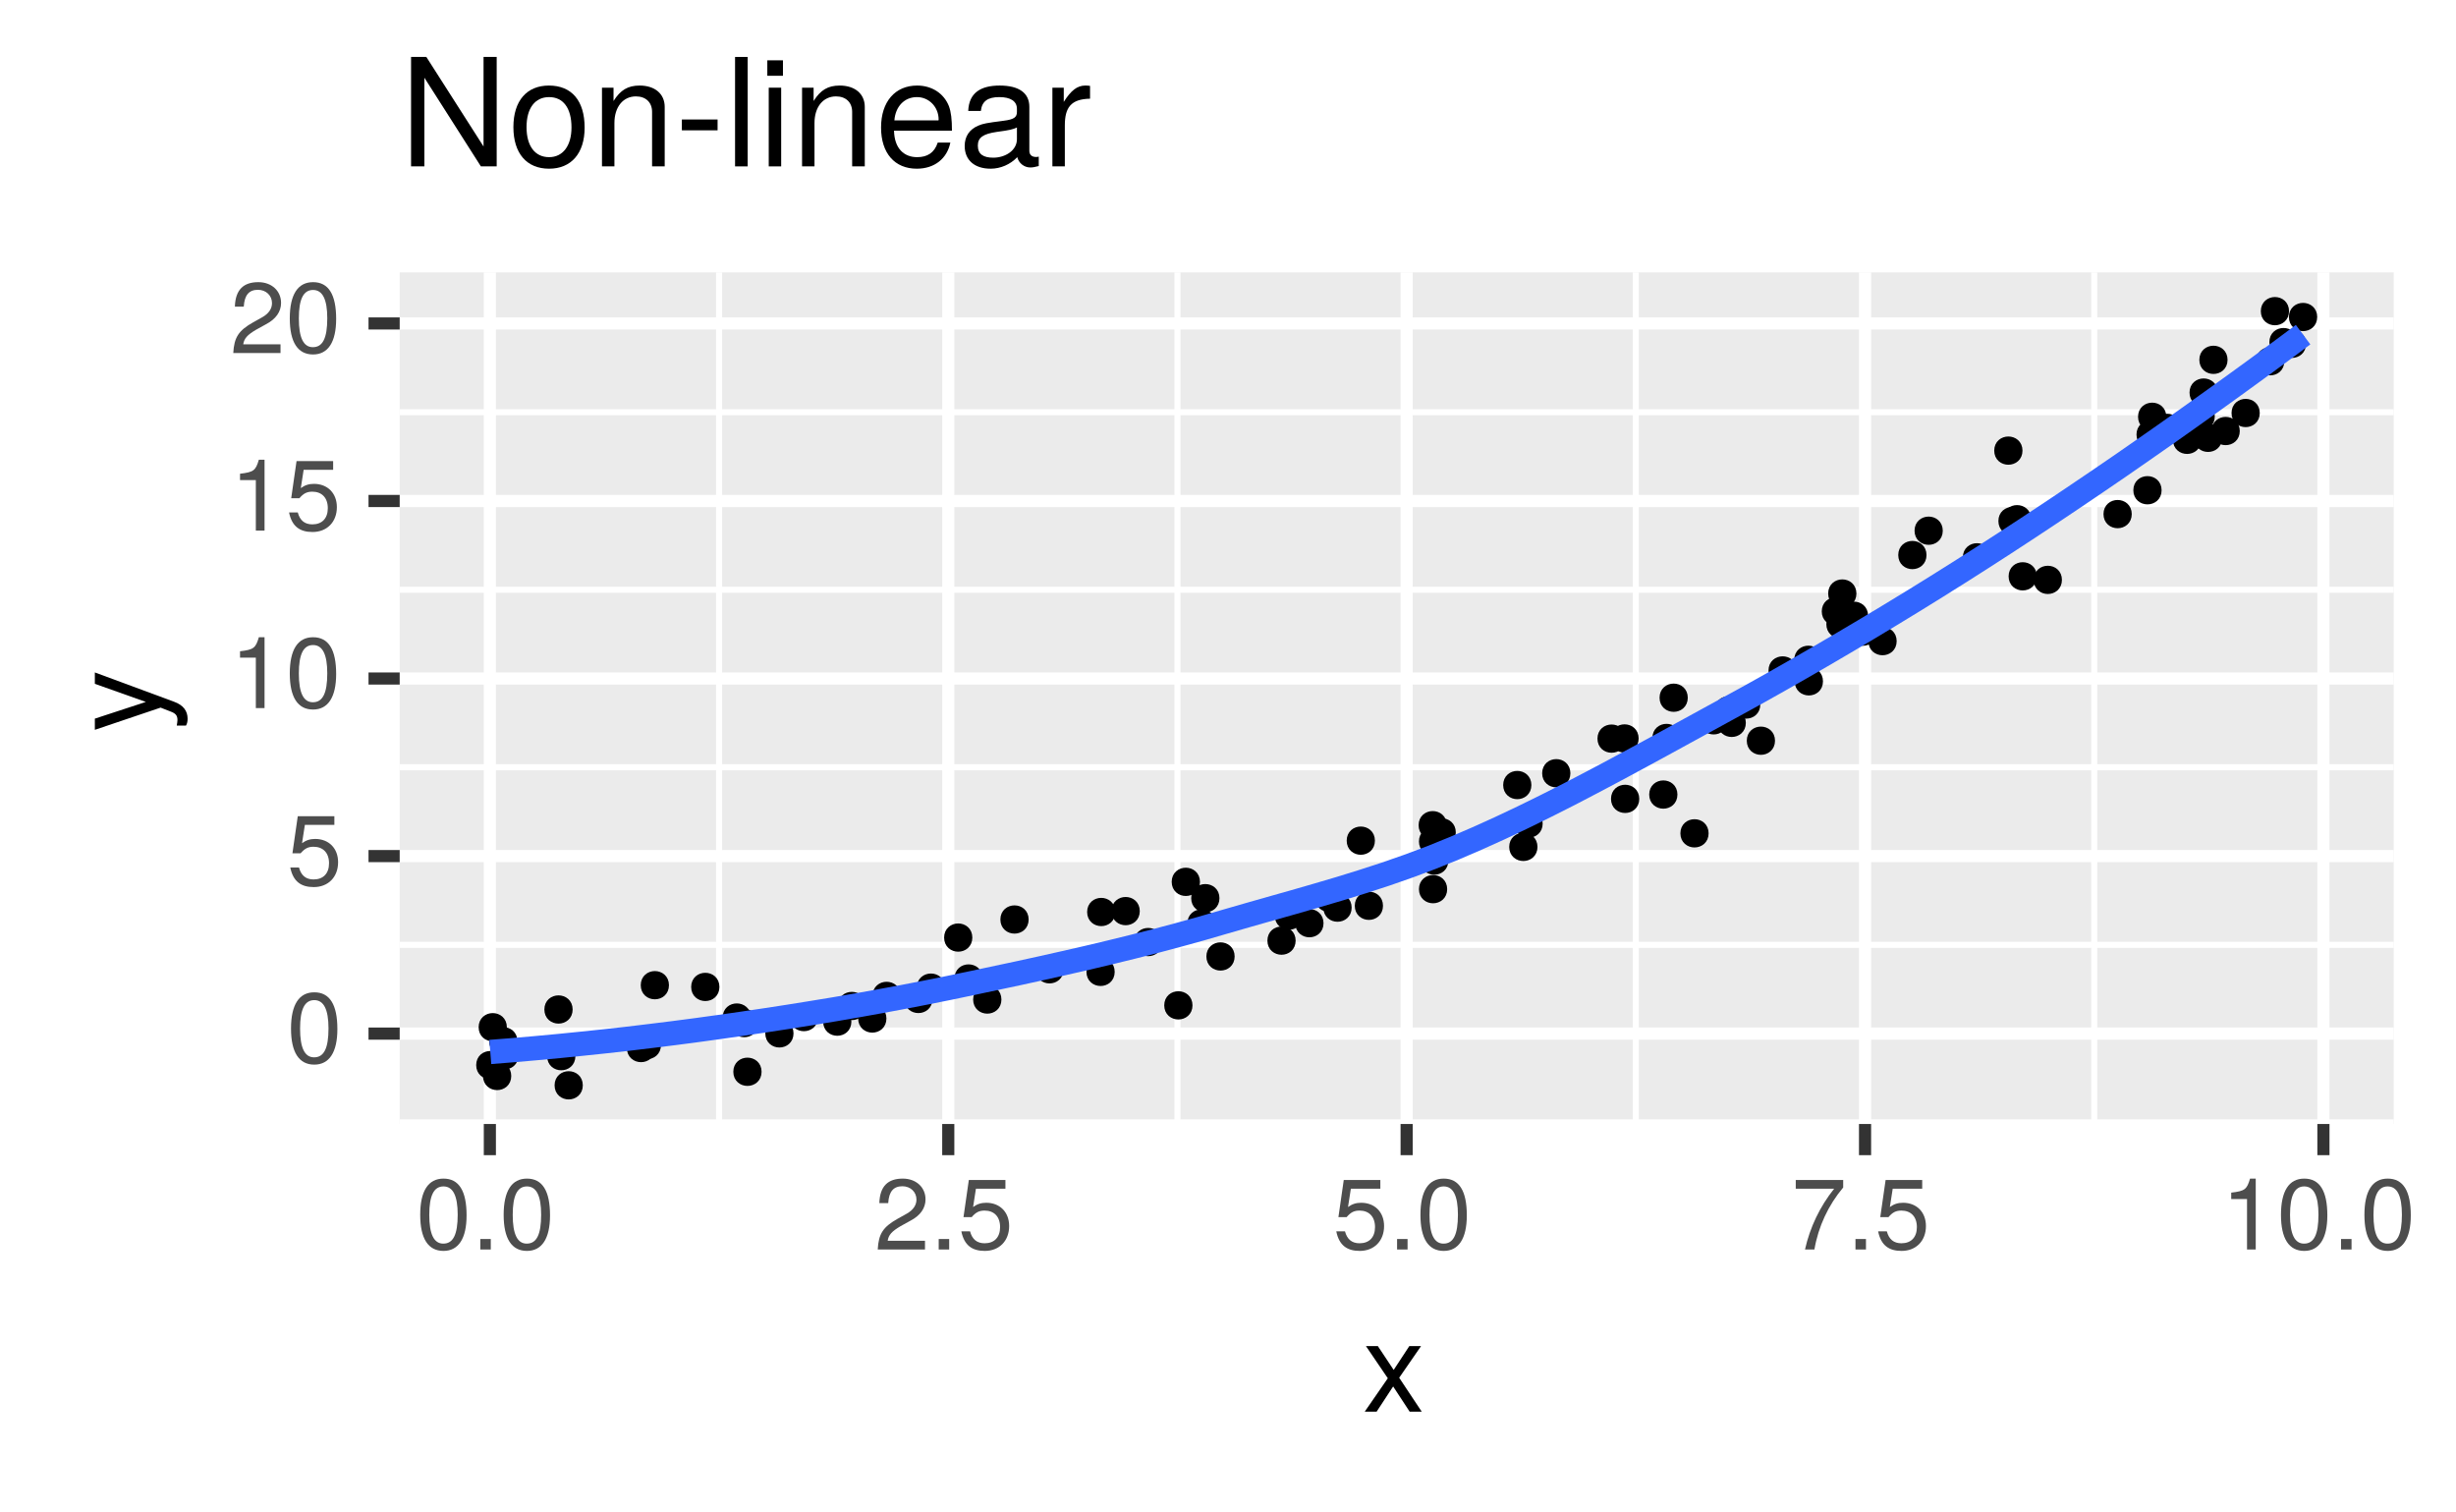 <?xml version="1.0" encoding="UTF-8"?>
<svg xmlns="http://www.w3.org/2000/svg" xmlns:xlink="http://www.w3.org/1999/xlink" width="216pt" height="133pt" viewBox="0 0 216 133" version="1.1">
<defs>
<g>
<symbol overflow="visible" id="glyph0-0">
<path style="stroke:none;" d=""/>
</symbol>
<symbol overflow="visible" id="glyph0-1">
<path style="stroke:none;" d="M 4.453 -3 C 4.453 -5.156 3.781 -6.234 2.422 -6.234 C 1.078 -6.234 0.375 -5.141 0.375 -3.047 C 0.375 -0.953 1.078 0.125 2.422 0.125 C 3.734 0.125 4.453 -0.953 4.453 -3 Z M 3.672 -3.062 C 3.672 -1.297 3.266 -0.516 2.406 -0.516 C 1.578 -0.516 1.172 -1.344 1.172 -3.047 C 1.172 -4.75 1.578 -5.547 2.422 -5.547 C 3.25 -5.547 3.672 -4.734 3.672 -3.062 Z M 3.672 -3.062 "/>
</symbol>
<symbol overflow="visible" id="glyph0-2">
<path style="stroke:none;" d="M 4.516 -2.062 C 4.516 -3.297 3.688 -4.109 2.5 -4.109 C 2.062 -4.109 1.703 -4 1.344 -3.734 L 1.594 -5.344 L 4.188 -5.344 L 4.188 -6.109 L 0.969 -6.109 L 0.5 -2.844 L 1.219 -2.844 C 1.578 -3.266 1.875 -3.422 2.359 -3.422 C 3.188 -3.422 3.719 -2.891 3.719 -1.969 C 3.719 -1.062 3.203 -0.547 2.359 -0.547 C 1.688 -0.547 1.266 -0.891 1.078 -1.594 L 0.312 -1.594 C 0.562 -0.359 1.266 0.125 2.375 0.125 C 3.641 0.125 4.516 -0.75 4.516 -2.062 Z M 4.516 -2.062 "/>
</symbol>
<symbol overflow="visible" id="glyph0-3">
<path style="stroke:none;" d="M 3.047 0 L 3.047 -6.234 L 2.547 -6.234 C 2.266 -5.281 2.094 -5.141 0.891 -5 L 0.891 -4.438 L 2.281 -4.438 L 2.281 0 Z M 3.047 0 "/>
</symbol>
<symbol overflow="visible" id="glyph0-4">
<path style="stroke:none;" d="M 4.5 -4.406 C 4.5 -5.469 3.672 -6.234 2.5 -6.234 C 1.219 -6.234 0.484 -5.594 0.438 -4.078 L 1.219 -4.078 C 1.281 -5.125 1.703 -5.562 2.469 -5.562 C 3.172 -5.562 3.703 -5.062 3.703 -4.391 C 3.703 -3.891 3.406 -3.469 2.859 -3.156 L 2.047 -2.703 C 0.75 -1.969 0.375 -1.375 0.297 0 L 4.453 0 L 4.453 -0.766 L 1.172 -0.766 C 1.25 -1.281 1.531 -1.594 2.297 -2.047 L 3.172 -2.531 C 4.047 -2.984 4.5 -3.641 4.5 -4.406 Z M 4.5 -4.406 "/>
</symbol>
<symbol overflow="visible" id="glyph0-5">
<path style="stroke:none;" d="M 1.688 0 L 1.688 -0.922 L 0.766 -0.922 L 0.766 0 Z M 1.688 0 "/>
</symbol>
<symbol overflow="visible" id="glyph0-6">
<path style="stroke:none;" d="M 4.578 -5.453 L 4.578 -6.109 L 0.406 -6.109 L 0.406 -5.344 L 3.781 -5.344 C 2.531 -3.781 1.656 -1.953 1.219 0 L 2.047 0 C 2.391 -2.016 3.266 -3.891 4.578 -5.453 Z M 4.578 -5.453 "/>
</symbol>
<symbol overflow="visible" id="glyph1-0">
<path style="stroke:none;" d=""/>
</symbol>
<symbol overflow="visible" id="glyph1-1">
<path style="stroke:none;" d="M 5.203 0 L 3.219 -2.984 L 5.141 -5.766 L 4.109 -5.766 L 2.734 -3.672 L 1.344 -5.766 L 0.297 -5.766 L 2.219 -2.938 L 0.188 0 L 1.234 0 L 2.688 -2.219 L 4.141 0 Z M 5.203 0 "/>
</symbol>
<symbol overflow="visible" id="glyph2-0">
<path style="stroke:none;" d=""/>
</symbol>
<symbol overflow="visible" id="glyph2-1">
<path style="stroke:none;" d="M -5.766 -5.266 L -5.766 -4.266 L -1.281 -2.672 L -5.766 -1.203 L -5.766 -0.219 L 0.016 -2.172 L 0.938 -1.812 C 1.344 -1.656 1.5 -1.469 1.5 -1.078 C 1.5 -0.953 1.469 -0.797 1.438 -0.594 L 2.25 -0.594 C 2.359 -0.781 2.391 -0.969 2.391 -1.203 C 2.391 -1.859 2.031 -2.391 1.203 -2.688 Z M -5.766 -5.266 "/>
</symbol>
<symbol overflow="visible" id="glyph3-0">
<path style="stroke:none;" d=""/>
</symbol>
<symbol overflow="visible" id="glyph3-1">
<path style="stroke:none;" d="M 8.531 0 L 8.531 -9.625 L 7.375 -9.625 L 7.375 -1.75 L 2.344 -9.625 L 1 -9.625 L 1 0 L 2.172 0 L 2.172 -7.797 L 7.141 0 Z M 8.531 0 "/>
</symbol>
<symbol overflow="visible" id="glyph3-2">
<path style="stroke:none;" d="M 6.734 -3.406 C 6.734 -5.797 5.578 -7.109 3.594 -7.109 C 1.656 -7.109 0.469 -5.781 0.469 -3.453 C 0.469 -1.141 1.641 0.203 3.609 0.203 C 5.547 0.203 6.734 -1.141 6.734 -3.406 Z M 5.578 -3.422 C 5.578 -1.797 4.812 -0.812 3.609 -0.812 C 2.375 -0.812 1.625 -1.781 1.625 -3.453 C 1.625 -5.125 2.375 -6.094 3.609 -6.094 C 4.844 -6.094 5.578 -5.141 5.578 -3.422 Z M 5.578 -3.422 "/>
</symbol>
<symbol overflow="visible" id="glyph3-3">
<path style="stroke:none;" d="M 6.438 0 L 6.438 -5.234 C 6.438 -6.375 5.578 -7.109 4.234 -7.109 C 3.203 -7.109 2.547 -6.719 1.938 -5.75 L 1.938 -6.922 L 0.922 -6.922 L 0.922 0 L 2.016 0 L 2.016 -3.812 C 2.016 -5.234 2.781 -6.156 3.906 -6.156 C 4.781 -6.156 5.328 -5.625 5.328 -4.797 L 5.328 0 Z M 6.438 0 "/>
</symbol>
<symbol overflow="visible" id="glyph3-4">
<path style="stroke:none;" d="M 3.75 -3.172 L 3.75 -4.125 L 0.609 -4.125 L 0.609 -3.172 Z M 3.75 -3.172 "/>
</symbol>
<symbol overflow="visible" id="glyph3-5">
<path style="stroke:none;" d="M 2 0 L 2 -9.625 L 0.891 -9.625 L 0.891 0 Z M 2 0 "/>
</symbol>
<symbol overflow="visible" id="glyph3-6">
<path style="stroke:none;" d="M 2.016 0 L 2.016 -6.922 L 0.922 -6.922 L 0.922 0 Z M 2.172 -7.969 L 2.172 -9.328 L 0.797 -9.328 L 0.797 -7.969 Z M 2.172 -7.969 "/>
</symbol>
<symbol overflow="visible" id="glyph3-7">
<path style="stroke:none;" d="M 6.766 -3.141 C 6.766 -4.141 6.688 -4.781 6.5 -5.297 C 6.047 -6.438 4.984 -7.109 3.703 -7.109 C 1.766 -7.109 0.531 -5.688 0.531 -3.422 C 0.531 -1.156 1.734 0.203 3.672 0.203 C 5.25 0.203 6.344 -0.703 6.625 -2.094 L 5.516 -2.094 C 5.219 -1.188 4.594 -0.812 3.703 -0.812 C 2.562 -0.812 1.703 -1.562 1.672 -3.141 Z M 5.594 -4.125 C 5.594 -4.125 5.594 -4.062 5.578 -4.047 L 1.703 -4.047 C 1.797 -5.266 2.578 -6.094 3.688 -6.094 C 4.766 -6.094 5.594 -5.203 5.594 -4.125 Z M 5.594 -4.125 "/>
</symbol>
<symbol overflow="visible" id="glyph3-8">
<path style="stroke:none;" d="M 7.062 -0.031 L 7.062 -0.859 C 6.938 -0.828 6.891 -0.828 6.828 -0.828 C 6.438 -0.828 6.234 -1.031 6.234 -1.375 L 6.234 -5.234 C 6.234 -6.453 5.328 -7.109 3.625 -7.109 C 1.953 -7.109 0.922 -6.469 0.859 -4.875 L 1.969 -4.875 C 2.062 -5.719 2.562 -6.094 3.594 -6.094 C 4.578 -6.094 5.141 -5.734 5.141 -5.062 L 5.141 -4.781 C 5.141 -4.312 4.859 -4.125 3.984 -4.016 C 2.422 -3.812 2.188 -3.766 1.766 -3.594 C 0.969 -3.266 0.547 -2.641 0.547 -1.797 C 0.547 -0.547 1.422 0.203 2.828 0.203 C 3.703 0.203 4.562 -0.172 5.172 -0.812 C 5.297 -0.297 5.766 0.094 6.312 0.094 C 6.531 0.094 6.703 0.062 7.062 -0.031 Z M 5.141 -2.391 C 5.141 -1.406 4.125 -0.766 3.062 -0.766 C 2.203 -0.766 1.703 -1.062 1.703 -1.828 C 1.703 -2.547 2.188 -2.859 3.359 -3.031 C 4.531 -3.188 4.766 -3.25 5.141 -3.422 Z M 5.141 -2.391 "/>
</symbol>
<symbol overflow="visible" id="glyph3-9">
<path style="stroke:none;" d="M 4.234 -5.953 L 4.234 -7.078 C 4.047 -7.109 3.969 -7.109 3.812 -7.109 C 3.109 -7.109 2.562 -6.688 1.922 -5.672 L 1.922 -6.922 L 0.922 -6.922 L 0.922 0 L 2.016 0 L 2.016 -3.594 C 2.016 -5.156 2.531 -5.922 4.234 -5.953 Z M 4.234 -5.953 "/>
</symbol>
</g>
<clipPath id="clip1">
  <path d="M 35.152 23.957 L 211 23.957 L 211 99 L 35.152 99 Z M 35.152 23.957 "/>
</clipPath>
<clipPath id="clip2">
  <path d="M 35.152 98 L 211 98 L 211 99 L 35.152 99 Z M 35.152 98 "/>
</clipPath>
<clipPath id="clip3">
  <path d="M 35.152 82 L 211 82 L 211 84 L 35.152 84 Z M 35.152 82 "/>
</clipPath>
<clipPath id="clip4">
  <path d="M 35.152 67 L 211 67 L 211 68 L 35.152 68 Z M 35.152 67 "/>
</clipPath>
<clipPath id="clip5">
  <path d="M 35.152 51 L 211 51 L 211 53 L 35.152 53 Z M 35.152 51 "/>
</clipPath>
<clipPath id="clip6">
  <path d="M 35.152 35 L 211 35 L 211 37 L 35.152 37 Z M 35.152 35 "/>
</clipPath>
<clipPath id="clip7">
  <path d="M 62 23.957 L 64 23.957 L 64 99.848 L 62 99.848 Z M 62 23.957 "/>
</clipPath>
<clipPath id="clip8">
  <path d="M 103 23.957 L 104 23.957 L 104 99.848 L 103 99.848 Z M 103 23.957 "/>
</clipPath>
<clipPath id="clip9">
  <path d="M 143 23.957 L 145 23.957 L 145 99.848 L 143 99.848 Z M 143 23.957 "/>
</clipPath>
<clipPath id="clip10">
  <path d="M 183 23.957 L 185 23.957 L 185 99.848 L 183 99.848 Z M 183 23.957 "/>
</clipPath>
<clipPath id="clip11">
  <path d="M 35.152 90 L 211.523 90 L 211.523 92 L 35.152 92 Z M 35.152 90 "/>
</clipPath>
<clipPath id="clip12">
  <path d="M 35.152 74 L 211.523 74 L 211.523 76 L 35.152 76 Z M 35.152 74 "/>
</clipPath>
<clipPath id="clip13">
  <path d="M 35.152 59 L 211.523 59 L 211.523 61 L 35.152 61 Z M 35.152 59 "/>
</clipPath>
<clipPath id="clip14">
  <path d="M 35.152 43 L 211.523 43 L 211.523 45 L 35.152 45 Z M 35.152 43 "/>
</clipPath>
<clipPath id="clip15">
  <path d="M 35.152 27 L 211.523 27 L 211.523 29 L 35.152 29 Z M 35.152 27 "/>
</clipPath>
<clipPath id="clip16">
  <path d="M 42 23.957 L 44 23.957 L 44 99.848 L 42 99.848 Z M 42 23.957 "/>
</clipPath>
<clipPath id="clip17">
  <path d="M 82 23.957 L 84 23.957 L 84 99.848 L 82 99.848 Z M 82 23.957 "/>
</clipPath>
<clipPath id="clip18">
  <path d="M 123 23.957 L 125 23.957 L 125 99.848 L 123 99.848 Z M 123 23.957 "/>
</clipPath>
<clipPath id="clip19">
  <path d="M 163 23.957 L 165 23.957 L 165 99.848 L 163 99.848 Z M 163 23.957 "/>
</clipPath>
<clipPath id="clip20">
  <path d="M 203 23.957 L 205 23.957 L 205 99.848 L 203 99.848 Z M 203 23.957 "/>
</clipPath>
</defs>
<g id="surface28">
<rect x="0" y="0" width="216" height="133" style="fill:rgb(100%,100%,100%);fill-opacity:1;stroke:none;"/>
<rect x="0" y="0" width="216" height="133" style="fill:rgb(100%,100%,100%);fill-opacity:1;stroke:none;"/>
<path style="fill:none;stroke-width:1.067;stroke-linecap:round;stroke-linejoin:round;stroke:rgb(100%,100%,100%);stroke-opacity:1;stroke-miterlimit:10;" d="M 0 133 L 216 133 L 216 0 L 0 0 Z M 0 133 "/>
<g clip-path="url(#clip1)" clip-rule="nonzero">
<path style=" stroke:none;fill-rule:nonzero;fill:rgb(92.157%,92.157%,92.157%);fill-opacity:1;" d="M 35.152 98.848 L 210.523 98.848 L 210.523 23.957 L 35.152 23.957 Z M 35.152 98.848 "/>
</g>
<g clip-path="url(#clip2)" clip-rule="nonzero">
<path style="fill:none;stroke-width:0.533;stroke-linecap:butt;stroke-linejoin:round;stroke:rgb(100%,100%,100%);stroke-opacity:1;stroke-miterlimit:10;" d="M 35.152 98.703 L 210.52 98.703 "/>
</g>
<g clip-path="url(#clip3)" clip-rule="nonzero">
<path style="fill:none;stroke-width:0.533;stroke-linecap:butt;stroke-linejoin:round;stroke:rgb(100%,100%,100%);stroke-opacity:1;stroke-miterlimit:10;" d="M 35.152 83.09 L 210.52 83.09 "/>
</g>
<g clip-path="url(#clip4)" clip-rule="nonzero">
<path style="fill:none;stroke-width:0.533;stroke-linecap:butt;stroke-linejoin:round;stroke:rgb(100%,100%,100%);stroke-opacity:1;stroke-miterlimit:10;" d="M 35.152 67.477 L 210.52 67.477 "/>
</g>
<g clip-path="url(#clip5)" clip-rule="nonzero">
<path style="fill:none;stroke-width:0.533;stroke-linecap:butt;stroke-linejoin:round;stroke:rgb(100%,100%,100%);stroke-opacity:1;stroke-miterlimit:10;" d="M 35.152 51.863 L 210.52 51.863 "/>
</g>
<g clip-path="url(#clip6)" clip-rule="nonzero">
<path style="fill:none;stroke-width:0.533;stroke-linecap:butt;stroke-linejoin:round;stroke:rgb(100%,100%,100%);stroke-opacity:1;stroke-miterlimit:10;" d="M 35.152 36.254 L 210.52 36.254 "/>
</g>
<g clip-path="url(#clip7)" clip-rule="nonzero">
<path style="fill:none;stroke-width:0.533;stroke-linecap:butt;stroke-linejoin:round;stroke:rgb(100%,100%,100%);stroke-opacity:1;stroke-miterlimit:10;" d="M 63.242 98.848 L 63.242 23.957 "/>
</g>
<g clip-path="url(#clip8)" clip-rule="nonzero">
<path style="fill:none;stroke-width:0.533;stroke-linecap:butt;stroke-linejoin:round;stroke:rgb(100%,100%,100%);stroke-opacity:1;stroke-miterlimit:10;" d="M 103.555 98.848 L 103.555 23.957 "/>
</g>
<g clip-path="url(#clip9)" clip-rule="nonzero">
<path style="fill:none;stroke-width:0.533;stroke-linecap:butt;stroke-linejoin:round;stroke:rgb(100%,100%,100%);stroke-opacity:1;stroke-miterlimit:10;" d="M 143.867 98.848 L 143.867 23.957 "/>
</g>
<g clip-path="url(#clip10)" clip-rule="nonzero">
<path style="fill:none;stroke-width:0.533;stroke-linecap:butt;stroke-linejoin:round;stroke:rgb(100%,100%,100%);stroke-opacity:1;stroke-miterlimit:10;" d="M 184.184 98.848 L 184.184 23.957 "/>
</g>
<g clip-path="url(#clip11)" clip-rule="nonzero">
<path style="fill:none;stroke-width:1.067;stroke-linecap:butt;stroke-linejoin:round;stroke:rgb(100%,100%,100%);stroke-opacity:1;stroke-miterlimit:10;" d="M 35.152 90.898 L 210.52 90.898 "/>
</g>
<g clip-path="url(#clip12)" clip-rule="nonzero">
<path style="fill:none;stroke-width:1.067;stroke-linecap:butt;stroke-linejoin:round;stroke:rgb(100%,100%,100%);stroke-opacity:1;stroke-miterlimit:10;" d="M 35.152 75.285 L 210.52 75.285 "/>
</g>
<g clip-path="url(#clip13)" clip-rule="nonzero">
<path style="fill:none;stroke-width:1.067;stroke-linecap:butt;stroke-linejoin:round;stroke:rgb(100%,100%,100%);stroke-opacity:1;stroke-miterlimit:10;" d="M 35.152 59.672 L 210.52 59.672 "/>
</g>
<g clip-path="url(#clip14)" clip-rule="nonzero">
<path style="fill:none;stroke-width:1.067;stroke-linecap:butt;stroke-linejoin:round;stroke:rgb(100%,100%,100%);stroke-opacity:1;stroke-miterlimit:10;" d="M 35.152 44.059 L 210.52 44.059 "/>
</g>
<g clip-path="url(#clip15)" clip-rule="nonzero">
<path style="fill:none;stroke-width:1.067;stroke-linecap:butt;stroke-linejoin:round;stroke:rgb(100%,100%,100%);stroke-opacity:1;stroke-miterlimit:10;" d="M 35.152 28.445 L 210.52 28.445 "/>
</g>
<g clip-path="url(#clip16)" clip-rule="nonzero">
<path style="fill:none;stroke-width:1.067;stroke-linecap:butt;stroke-linejoin:round;stroke:rgb(100%,100%,100%);stroke-opacity:1;stroke-miterlimit:10;" d="M 43.082 98.848 L 43.082 23.957 "/>
</g>
<g clip-path="url(#clip17)" clip-rule="nonzero">
<path style="fill:none;stroke-width:1.067;stroke-linecap:butt;stroke-linejoin:round;stroke:rgb(100%,100%,100%);stroke-opacity:1;stroke-miterlimit:10;" d="M 83.398 98.848 L 83.398 23.957 "/>
</g>
<g clip-path="url(#clip18)" clip-rule="nonzero">
<path style="fill:none;stroke-width:1.067;stroke-linecap:butt;stroke-linejoin:round;stroke:rgb(100%,100%,100%);stroke-opacity:1;stroke-miterlimit:10;" d="M 123.711 98.848 L 123.711 23.957 "/>
</g>
<g clip-path="url(#clip19)" clip-rule="nonzero">
<path style="fill:none;stroke-width:1.067;stroke-linecap:butt;stroke-linejoin:round;stroke:rgb(100%,100%,100%);stroke-opacity:1;stroke-miterlimit:10;" d="M 164.027 98.848 L 164.027 23.957 "/>
</g>
<g clip-path="url(#clip20)" clip-rule="nonzero">
<path style="fill:none;stroke-width:1.067;stroke-linecap:butt;stroke-linejoin:round;stroke:rgb(100%,100%,100%);stroke-opacity:1;stroke-miterlimit:10;" d="M 204.34 98.848 L 204.34 23.957 "/>
</g>
<path style="fill-rule:nonzero;fill:rgb(0%,0%,0%);fill-opacity:1;stroke-width:0.709;stroke-linecap:round;stroke-linejoin:round;stroke:rgb(0%,0%,0%);stroke-opacity:1;stroke-miterlimit:10;" d="M 191.488 37.629 C 191.488 38.812 189.715 38.812 189.715 37.629 C 189.715 36.445 191.488 36.445 191.488 37.629 "/>
<path style="fill-rule:nonzero;fill:rgb(0%,0%,0%);fill-opacity:1;stroke-width:0.709;stroke-linecap:round;stroke-linejoin:round;stroke:rgb(0%,0%,0%);stroke-opacity:1;stroke-miterlimit:10;" d="M 195.082 38.504 C 195.082 39.688 193.305 39.688 193.305 38.504 C 193.305 37.32 195.082 37.32 195.082 38.504 "/>
<path style="fill-rule:nonzero;fill:rgb(0%,0%,0%);fill-opacity:1;stroke-width:0.709;stroke-linecap:round;stroke-linejoin:round;stroke:rgb(0%,0%,0%);stroke-opacity:1;stroke-miterlimit:10;" d="M 90.113 80.863 C 90.113 82.047 88.336 82.047 88.336 80.863 C 88.336 79.68 90.113 79.68 90.113 80.863 "/>
<path style="fill-rule:nonzero;fill:rgb(0%,0%,0%);fill-opacity:1;stroke-width:0.709;stroke-linecap:round;stroke-linejoin:round;stroke:rgb(0%,0%,0%);stroke-opacity:1;stroke-miterlimit:10;" d="M 177.887 45.82 C 177.887 47.004 176.109 47.004 176.109 45.82 C 176.109 44.637 177.887 44.637 177.887 45.82 "/>
<path style="fill-rule:nonzero;fill:rgb(0%,0%,0%);fill-opacity:1;stroke-width:0.709;stroke-linecap:round;stroke-linejoin:round;stroke:rgb(0%,0%,0%);stroke-opacity:1;stroke-miterlimit:10;" d="M 147.457 64.898 C 147.457 66.082 145.68 66.082 145.68 64.898 C 145.68 63.715 147.457 63.715 147.457 64.898 "/>
<path style="fill-rule:nonzero;fill:rgb(0%,0%,0%);fill-opacity:1;stroke-width:0.709;stroke-linecap:round;stroke-linejoin:round;stroke:rgb(0%,0%,0%);stroke-opacity:1;stroke-miterlimit:10;" d="M 127.68 73.203 C 127.68 74.391 125.902 74.391 125.902 73.203 C 125.902 72.02 127.68 72.02 127.68 73.203 "/>
<path style="fill-rule:nonzero;fill:rgb(0%,0%,0%);fill-opacity:1;stroke-width:0.709;stroke-linecap:round;stroke-linejoin:round;stroke:rgb(0%,0%,0%);stroke-opacity:1;stroke-miterlimit:10;" d="M 162.75 54.891 C 162.75 56.074 160.977 56.074 160.977 54.891 C 160.977 53.707 162.75 53.707 162.75 54.891 "/>
<path style="fill-rule:nonzero;fill:rgb(0%,0%,0%);fill-opacity:1;stroke-width:0.709;stroke-linecap:round;stroke-linejoin:round;stroke:rgb(0%,0%,0%);stroke-opacity:1;stroke-miterlimit:10;" d="M 65.688 89.484 C 65.688 90.668 63.91 90.668 63.91 89.484 C 63.91 88.301 65.688 88.301 65.688 89.484 "/>
<path style="fill-rule:nonzero;fill:rgb(0%,0%,0%);fill-opacity:1;stroke-width:0.709;stroke-linecap:round;stroke-linejoin:round;stroke:rgb(0%,0%,0%);stroke-opacity:1;stroke-miterlimit:10;" d="M 149.914 73.285 C 149.914 74.469 148.141 74.469 148.141 73.285 C 148.141 72.102 149.914 72.102 149.914 73.285 "/>
<path style="fill-rule:nonzero;fill:rgb(0%,0%,0%);fill-opacity:1;stroke-width:0.709;stroke-linecap:round;stroke-linejoin:round;stroke:rgb(0%,0%,0%);stroke-opacity:1;stroke-miterlimit:10;" d="M 157.668 58.961 C 157.668 60.145 155.891 60.145 155.891 58.961 C 155.891 57.777 157.668 57.777 157.668 58.961 "/>
<path style="fill-rule:nonzero;fill:rgb(0%,0%,0%);fill-opacity:1;stroke-width:0.709;stroke-linecap:round;stroke-linejoin:round;stroke:rgb(0%,0%,0%);stroke-opacity:1;stroke-miterlimit:10;" d="M 117.785 78.957 C 117.785 80.141 116.008 80.141 116.008 78.957 C 116.008 77.773 117.785 77.773 117.785 78.957 "/>
<path style="fill-rule:nonzero;fill:rgb(0%,0%,0%);fill-opacity:1;stroke-width:0.709;stroke-linecap:round;stroke-linejoin:round;stroke:rgb(0%,0%,0%);stroke-opacity:1;stroke-miterlimit:10;" d="M 159.934 58.023 C 159.934 59.207 158.156 59.207 158.156 58.023 C 158.156 56.84 159.934 56.84 159.934 58.023 "/>
<path style="fill-rule:nonzero;fill:rgb(0%,0%,0%);fill-opacity:1;stroke-width:0.709;stroke-linecap:round;stroke-linejoin:round;stroke:rgb(0%,0%,0%);stroke-opacity:1;stroke-miterlimit:10;" d="M 194.695 34.523 C 194.695 35.707 192.918 35.707 192.918 34.523 C 192.918 33.34 194.695 33.34 194.695 34.523 "/>
<path style="fill-rule:nonzero;fill:rgb(0%,0%,0%);fill-opacity:1;stroke-width:0.709;stroke-linecap:round;stroke-linejoin:round;stroke:rgb(0%,0%,0%);stroke-opacity:1;stroke-miterlimit:10;" d="M 85.16 82.453 C 85.16 83.637 83.387 83.637 83.387 82.453 C 83.387 81.27 85.16 81.27 85.16 82.453 "/>
<path style="fill-rule:nonzero;fill:rgb(0%,0%,0%);fill-opacity:1;stroke-width:0.709;stroke-linecap:round;stroke-linejoin:round;stroke:rgb(0%,0%,0%);stroke-opacity:1;stroke-miterlimit:10;" d="M 118.52 79.82 C 118.52 81.004 116.742 81.004 116.742 79.82 C 116.742 78.637 118.52 78.637 118.52 79.82 "/>
<path style="fill-rule:nonzero;fill:rgb(0%,0%,0%);fill-opacity:1;stroke-width:0.709;stroke-linecap:round;stroke-linejoin:round;stroke:rgb(0%,0%,0%);stroke-opacity:1;stroke-miterlimit:10;" d="M 195.555 31.645 C 195.555 32.828 193.781 32.828 193.781 31.645 C 193.781 30.461 195.555 30.461 195.555 31.645 "/>
<path style="fill-rule:nonzero;fill:rgb(0%,0%,0%);fill-opacity:1;stroke-width:0.709;stroke-linecap:round;stroke-linejoin:round;stroke:rgb(0%,0%,0%);stroke-opacity:1;stroke-miterlimit:10;" d="M 201.719 30.086 C 201.719 31.27 199.941 31.27 199.941 30.086 C 199.941 28.902 201.719 28.902 201.719 30.086 "/>
<path style="fill-rule:nonzero;fill:rgb(0%,0%,0%);fill-opacity:1;stroke-width:0.709;stroke-linecap:round;stroke-linejoin:round;stroke:rgb(0%,0%,0%);stroke-opacity:1;stroke-miterlimit:10;" d="M 62.918 86.793 C 62.918 87.977 61.141 87.977 61.141 86.793 C 61.141 85.609 62.918 85.609 62.918 86.793 "/>
<path style="fill-rule:nonzero;fill:rgb(0%,0%,0%);fill-opacity:1;stroke-width:0.709;stroke-linecap:round;stroke-linejoin:round;stroke:rgb(0%,0%,0%);stroke-opacity:1;stroke-miterlimit:10;" d="M 120.566 73.93 C 120.566 75.113 118.793 75.113 118.793 73.93 C 118.793 72.746 120.566 72.746 120.566 73.93 "/>
<path style="fill-rule:nonzero;fill:rgb(0%,0%,0%);fill-opacity:1;stroke-width:0.709;stroke-linecap:round;stroke-linejoin:round;stroke:rgb(0%,0%,0%);stroke-opacity:1;stroke-miterlimit:10;" d="M 134.328 69.039 C 134.328 70.223 132.555 70.223 132.555 69.039 C 132.555 67.855 134.328 67.855 134.328 69.039 "/>
<path style="fill-rule:nonzero;fill:rgb(0%,0%,0%);fill-opacity:1;stroke-width:0.709;stroke-linecap:round;stroke-linejoin:round;stroke:rgb(0%,0%,0%);stroke-opacity:1;stroke-miterlimit:10;" d="M 189.754 43.113 C 189.754 44.297 187.977 44.297 187.977 43.113 C 187.977 41.93 189.754 41.93 189.754 43.113 "/>
<path style="fill-rule:nonzero;fill:rgb(0%,0%,0%);fill-opacity:1;stroke-width:0.709;stroke-linecap:round;stroke-linejoin:round;stroke:rgb(0%,0%,0%);stroke-opacity:1;stroke-miterlimit:10;" d="M 66.34 89.977 C 66.34 91.16 64.562 91.16 64.562 89.977 C 64.562 88.793 66.34 88.793 66.34 89.977 "/>
<path style="fill-rule:nonzero;fill:rgb(0%,0%,0%);fill-opacity:1;stroke-width:0.709;stroke-linecap:round;stroke-linejoin:round;stroke:rgb(0%,0%,0%);stroke-opacity:1;stroke-miterlimit:10;" d="M 203.438 27.879 C 203.438 29.062 201.66 29.062 201.66 27.879 C 201.66 26.695 203.438 26.695 203.438 27.879 "/>
<path style="fill-rule:nonzero;fill:rgb(0%,0%,0%);fill-opacity:1;stroke-width:0.709;stroke-linecap:round;stroke-linejoin:round;stroke:rgb(0%,0%,0%);stroke-opacity:1;stroke-miterlimit:10;" d="M 196.629 37.906 C 196.629 39.09 194.852 39.09 194.852 37.906 C 194.852 36.723 196.629 36.723 196.629 37.906 "/>
<path style="fill-rule:nonzero;fill:rgb(0%,0%,0%);fill-opacity:1;stroke-width:0.709;stroke-linecap:round;stroke-linejoin:round;stroke:rgb(0%,0%,0%);stroke-opacity:1;stroke-miterlimit:10;" d="M 57.266 92.168 C 57.266 93.352 55.488 93.352 55.488 92.168 C 55.488 90.984 57.266 90.984 57.266 92.168 "/>
<path style="fill-rule:nonzero;fill:rgb(0%,0%,0%);fill-opacity:1;stroke-width:0.709;stroke-linecap:round;stroke-linejoin:round;stroke:rgb(0%,0%,0%);stroke-opacity:1;stroke-miterlimit:10;" d="M 126.891 72.57 C 126.891 73.754 125.117 73.754 125.117 72.57 C 125.117 71.387 126.891 71.387 126.891 72.57 "/>
<path style="fill-rule:nonzero;fill:rgb(0%,0%,0%);fill-opacity:1;stroke-width:0.709;stroke-linecap:round;stroke-linejoin:round;stroke:rgb(0%,0%,0%);stroke-opacity:1;stroke-miterlimit:10;" d="M 106.895 78.988 C 106.895 80.172 105.117 80.172 105.117 78.988 C 105.117 77.805 106.895 77.805 106.895 78.988 "/>
<path style="fill-rule:nonzero;fill:rgb(0%,0%,0%);fill-opacity:1;stroke-width:0.709;stroke-linecap:round;stroke-linejoin:round;stroke:rgb(0%,0%,0%);stroke-opacity:1;stroke-miterlimit:10;" d="M 190.027 38.215 C 190.027 39.398 188.254 39.398 188.254 38.215 C 188.254 37.031 190.027 37.031 190.027 38.215 "/>
<path style="fill-rule:nonzero;fill:rgb(0%,0%,0%);fill-opacity:1;stroke-width:0.709;stroke-linecap:round;stroke-linejoin:round;stroke:rgb(0%,0%,0%);stroke-opacity:1;stroke-miterlimit:10;" d="M 116.047 81.188 C 116.047 82.371 114.273 82.371 114.273 81.188 C 114.273 80.004 116.047 80.004 116.047 81.188 "/>
<path style="fill-rule:nonzero;fill:rgb(0%,0%,0%);fill-opacity:1;stroke-width:0.709;stroke-linecap:round;stroke-linejoin:round;stroke:rgb(0%,0%,0%);stroke-opacity:1;stroke-miterlimit:10;" d="M 178.781 50.684 C 178.781 51.867 177.008 51.867 177.008 50.684 C 177.008 49.5 178.781 49.5 178.781 50.684 "/>
<path style="fill-rule:nonzero;fill:rgb(0%,0%,0%);fill-opacity:1;stroke-width:0.709;stroke-linecap:round;stroke-linejoin:round;stroke:rgb(0%,0%,0%);stroke-opacity:1;stroke-miterlimit:10;" d="M 162.914 52.195 C 162.914 53.379 161.137 53.379 161.137 52.195 C 161.137 51.012 162.914 51.012 162.914 52.195 "/>
<path style="fill-rule:nonzero;fill:rgb(0%,0%,0%);fill-opacity:1;stroke-width:0.709;stroke-linecap:round;stroke-linejoin:round;stroke:rgb(0%,0%,0%);stroke-opacity:1;stroke-miterlimit:10;" d="M 174.758 49.012 C 174.758 50.195 172.984 50.195 172.984 49.012 C 172.984 47.828 174.758 47.828 174.758 49.012 "/>
<path style="fill-rule:nonzero;fill:rgb(0%,0%,0%);fill-opacity:1;stroke-width:0.709;stroke-linecap:round;stroke-linejoin:round;stroke:rgb(0%,0%,0%);stroke-opacity:1;stroke-miterlimit:10;" d="M 106.555 81.215 C 106.555 82.398 104.781 82.398 104.781 81.215 C 104.781 80.031 106.555 80.031 106.555 81.215 "/>
<path style="fill-rule:nonzero;fill:rgb(0%,0%,0%);fill-opacity:1;stroke-width:0.709;stroke-linecap:round;stroke-linejoin:round;stroke:rgb(0%,0%,0%);stroke-opacity:1;stroke-miterlimit:10;" d="M 154.461 61.957 C 154.461 63.141 152.684 63.141 152.684 61.957 C 152.684 60.773 154.461 60.773 154.461 61.957 "/>
<path style="fill-rule:nonzero;fill:rgb(0%,0%,0%);fill-opacity:1;stroke-width:0.709;stroke-linecap:round;stroke-linejoin:round;stroke:rgb(0%,0%,0%);stroke-opacity:1;stroke-miterlimit:10;" d="M 44.609 94.625 C 44.609 95.809 42.832 95.809 42.832 94.625 C 42.832 93.441 44.609 93.441 44.609 94.625 "/>
<path style="fill-rule:nonzero;fill:rgb(0%,0%,0%);fill-opacity:1;stroke-width:0.709;stroke-linecap:round;stroke-linejoin:round;stroke:rgb(0%,0%,0%);stroke-opacity:1;stroke-miterlimit:10;" d="M 178.285 45.66 C 178.285 46.844 176.508 46.844 176.508 45.66 C 176.508 44.477 178.285 44.477 178.285 45.66 "/>
<path style="fill-rule:nonzero;fill:rgb(0%,0%,0%);fill-opacity:1;stroke-width:0.709;stroke-linecap:round;stroke-linejoin:round;stroke:rgb(0%,0%,0%);stroke-opacity:1;stroke-miterlimit:10;" d="M 45.152 91.57 C 45.152 92.754 43.379 92.754 43.379 91.57 C 43.379 90.387 45.152 90.387 45.152 91.57 "/>
<path style="fill-rule:nonzero;fill:rgb(0%,0%,0%);fill-opacity:1;stroke-width:0.709;stroke-linecap:round;stroke-linejoin:round;stroke:rgb(0%,0%,0%);stroke-opacity:1;stroke-miterlimit:10;" d="M 77.457 88.773 C 77.457 89.957 75.684 89.957 75.684 88.773 C 75.684 87.59 77.457 87.59 77.457 88.773 "/>
<path style="fill-rule:nonzero;fill:rgb(0%,0%,0%);fill-opacity:1;stroke-width:0.709;stroke-linecap:round;stroke-linejoin:round;stroke:rgb(0%,0%,0%);stroke-opacity:1;stroke-miterlimit:10;" d="M 190.168 36.652 C 190.168 37.836 188.391 37.836 188.391 36.652 C 188.391 35.469 190.168 35.469 190.168 36.652 "/>
<path style="fill-rule:nonzero;fill:rgb(0%,0%,0%);fill-opacity:1;stroke-width:0.709;stroke-linecap:round;stroke-linejoin:round;stroke:rgb(0%,0%,0%);stroke-opacity:1;stroke-miterlimit:10;" d="M 142.625 64.957 C 142.625 66.141 140.848 66.141 140.848 64.957 C 140.848 63.773 142.625 63.773 142.625 64.957 "/>
<path style="fill-rule:nonzero;fill:rgb(0%,0%,0%);fill-opacity:1;stroke-width:0.709;stroke-linecap:round;stroke-linejoin:round;stroke:rgb(0%,0%,0%);stroke-opacity:1;stroke-miterlimit:10;" d="M 105.18 77.551 C 105.18 78.738 103.402 78.738 103.402 77.551 C 103.402 76.367 105.18 76.367 105.18 77.551 "/>
<path style="fill-rule:nonzero;fill:rgb(0%,0%,0%);fill-opacity:1;stroke-width:0.709;stroke-linecap:round;stroke-linejoin:round;stroke:rgb(0%,0%,0%);stroke-opacity:1;stroke-miterlimit:10;" d="M 114.242 80.523 C 114.242 81.707 112.469 81.707 112.469 80.523 C 112.469 79.34 114.242 79.34 114.242 80.523 "/>
<path style="fill-rule:nonzero;fill:rgb(0%,0%,0%);fill-opacity:1;stroke-width:0.709;stroke-linecap:round;stroke-linejoin:round;stroke:rgb(0%,0%,0%);stroke-opacity:1;stroke-miterlimit:10;" d="M 50.008 88.777 C 50.008 89.961 48.23 89.961 48.23 88.777 C 48.23 87.594 50.008 87.594 50.008 88.777 "/>
<path style="fill-rule:nonzero;fill:rgb(0%,0%,0%);fill-opacity:1;stroke-width:0.709;stroke-linecap:round;stroke-linejoin:round;stroke:rgb(0%,0%,0%);stroke-opacity:1;stroke-miterlimit:10;" d="M 200.961 27.363 C 200.961 28.547 199.188 28.547 199.188 27.363 C 199.188 26.18 200.961 26.18 200.961 27.363 "/>
<path style="fill-rule:nonzero;fill:rgb(0%,0%,0%);fill-opacity:1;stroke-width:0.709;stroke-linecap:round;stroke-linejoin:round;stroke:rgb(0%,0%,0%);stroke-opacity:1;stroke-miterlimit:10;" d="M 113.594 82.723 C 113.594 83.906 111.82 83.906 111.82 82.723 C 111.82 81.539 113.594 81.539 113.594 82.723 "/>
<path style="fill-rule:nonzero;fill:rgb(0%,0%,0%);fill-opacity:1;stroke-width:0.709;stroke-linecap:round;stroke-linejoin:round;stroke:rgb(0%,0%,0%);stroke-opacity:1;stroke-miterlimit:10;" d="M 198.387 36.32 C 198.387 37.504 196.613 37.504 196.613 36.32 C 196.613 35.137 198.387 35.137 198.387 36.32 "/>
<path style="fill-rule:nonzero;fill:rgb(0%,0%,0%);fill-opacity:1;stroke-width:0.709;stroke-linecap:round;stroke-linejoin:round;stroke:rgb(0%,0%,0%);stroke-opacity:1;stroke-miterlimit:10;" d="M 187.129 45.211 C 187.129 46.395 185.352 46.395 185.352 45.211 C 185.352 44.027 187.129 44.027 187.129 45.211 "/>
<path style="fill-rule:nonzero;fill:rgb(0%,0%,0%);fill-opacity:1;stroke-width:0.709;stroke-linecap:round;stroke-linejoin:round;stroke:rgb(0%,0%,0%);stroke-opacity:1;stroke-miterlimit:10;" d="M 147.172 69.875 C 147.172 71.059 145.398 71.059 145.398 69.875 C 145.398 68.691 147.172 68.691 147.172 69.875 "/>
<path style="fill-rule:nonzero;fill:rgb(0%,0%,0%);fill-opacity:1;stroke-width:0.709;stroke-linecap:round;stroke-linejoin:round;stroke:rgb(0%,0%,0%);stroke-opacity:1;stroke-miterlimit:10;" d="M 200.547 31.77 C 200.547 32.953 198.77 32.953 198.77 31.77 C 198.77 30.586 200.547 30.586 200.547 31.77 "/>
<path style="fill-rule:nonzero;fill:rgb(0%,0%,0%);fill-opacity:1;stroke-width:0.709;stroke-linecap:round;stroke-linejoin:round;stroke:rgb(0%,0%,0%);stroke-opacity:1;stroke-miterlimit:10;" d="M 143.762 64.941 C 143.762 66.125 141.988 66.125 141.988 64.941 C 141.988 63.758 143.762 63.758 143.762 64.941 "/>
<path style="fill-rule:nonzero;fill:rgb(0%,0%,0%);fill-opacity:1;stroke-width:0.709;stroke-linecap:round;stroke-linejoin:round;stroke:rgb(0%,0%,0%);stroke-opacity:1;stroke-miterlimit:10;" d="M 97.738 80.203 C 97.738 81.387 95.965 81.387 95.965 80.203 C 95.965 79.02 97.738 79.02 97.738 80.203 "/>
<path style="fill-rule:nonzero;fill:rgb(0%,0%,0%);fill-opacity:1;stroke-width:0.709;stroke-linecap:round;stroke-linejoin:round;stroke:rgb(0%,0%,0%);stroke-opacity:1;stroke-miterlimit:10;" d="M 99.887 80.125 C 99.887 81.309 98.109 81.309 98.109 80.125 C 98.109 78.941 99.887 78.941 99.887 80.125 "/>
<path style="fill-rule:nonzero;fill:rgb(0%,0%,0%);fill-opacity:1;stroke-width:0.709;stroke-linecap:round;stroke-linejoin:round;stroke:rgb(0%,0%,0%);stroke-opacity:1;stroke-miterlimit:10;" d="M 108.23 84.113 C 108.23 85.297 106.453 85.297 106.453 84.113 C 106.453 82.93 108.23 82.93 108.23 84.113 "/>
<path style="fill-rule:nonzero;fill:rgb(0%,0%,0%);fill-opacity:1;stroke-width:0.709;stroke-linecap:round;stroke-linejoin:round;stroke:rgb(0%,0%,0%);stroke-opacity:1;stroke-miterlimit:10;" d="M 170.508 46.672 C 170.508 47.855 168.734 47.855 168.734 46.672 C 168.734 45.488 170.508 45.488 170.508 46.672 "/>
<path style="fill-rule:nonzero;fill:rgb(0%,0%,0%);fill-opacity:1;stroke-width:0.709;stroke-linecap:round;stroke-linejoin:round;stroke:rgb(0%,0%,0%);stroke-opacity:1;stroke-miterlimit:10;" d="M 50.25 92.883 C 50.25 94.066 48.473 94.066 48.473 92.883 C 48.473 91.699 50.25 91.699 50.25 92.883 "/>
<path style="fill-rule:nonzero;fill:rgb(0%,0%,0%);fill-opacity:1;stroke-width:0.709;stroke-linecap:round;stroke-linejoin:round;stroke:rgb(0%,0%,0%);stroke-opacity:1;stroke-miterlimit:10;" d="M 164.719 55.551 C 164.719 56.734 162.945 56.734 162.945 55.551 C 162.945 54.367 164.719 54.367 164.719 55.551 "/>
<path style="fill-rule:nonzero;fill:rgb(0%,0%,0%);fill-opacity:1;stroke-width:0.709;stroke-linecap:round;stroke-linejoin:round;stroke:rgb(0%,0%,0%);stroke-opacity:1;stroke-miterlimit:10;" d="M 153.188 63.57 C 153.188 64.754 151.41 64.754 151.41 63.57 C 151.41 62.387 153.188 62.387 153.188 63.57 "/>
<path style="fill-rule:nonzero;fill:rgb(0%,0%,0%);fill-opacity:1;stroke-width:0.709;stroke-linecap:round;stroke-linejoin:round;stroke:rgb(0%,0%,0%);stroke-opacity:1;stroke-miterlimit:10;" d="M 71.59 89.445 C 71.59 90.629 69.812 90.629 69.812 89.445 C 69.812 88.262 71.59 88.262 71.59 89.445 "/>
<path style="fill-rule:nonzero;fill:rgb(0%,0%,0%);fill-opacity:1;stroke-width:0.709;stroke-linecap:round;stroke-linejoin:round;stroke:rgb(0%,0%,0%);stroke-opacity:1;stroke-miterlimit:10;" d="M 86.074 86.051 C 86.074 87.234 84.297 87.234 84.297 86.051 C 84.297 84.867 86.074 84.867 86.074 86.051 "/>
<path style="fill-rule:nonzero;fill:rgb(0%,0%,0%);fill-opacity:1;stroke-width:0.709;stroke-linecap:round;stroke-linejoin:round;stroke:rgb(0%,0%,0%);stroke-opacity:1;stroke-miterlimit:10;" d="M 126.926 74 C 126.926 75.184 125.148 75.184 125.148 74 C 125.148 72.816 126.926 72.816 126.926 74 "/>
<path style="fill-rule:nonzero;fill:rgb(0%,0%,0%);fill-opacity:1;stroke-width:0.709;stroke-linecap:round;stroke-linejoin:round;stroke:rgb(0%,0%,0%);stroke-opacity:1;stroke-miterlimit:10;" d="M 152.918 62.469 C 152.918 63.652 151.141 63.652 151.141 62.469 C 151.141 61.285 152.918 61.285 152.918 62.469 "/>
<path style="fill-rule:nonzero;fill:rgb(0%,0%,0%);fill-opacity:1;stroke-width:0.709;stroke-linecap:round;stroke-linejoin:round;stroke:rgb(0%,0%,0%);stroke-opacity:1;stroke-miterlimit:10;" d="M 202.457 30.234 C 202.457 31.418 200.684 31.418 200.684 30.234 C 200.684 29.051 202.457 29.051 202.457 30.234 "/>
<path style="fill-rule:nonzero;fill:rgb(0%,0%,0%);fill-opacity:1;stroke-width:0.709;stroke-linecap:round;stroke-linejoin:round;stroke:rgb(0%,0%,0%);stroke-opacity:1;stroke-miterlimit:10;" d="M 166.453 56.383 C 166.453 57.566 164.676 57.566 164.676 56.383 C 164.676 55.199 166.453 55.199 166.453 56.383 "/>
<path style="fill-rule:nonzero;fill:rgb(0%,0%,0%);fill-opacity:1;stroke-width:0.709;stroke-linecap:round;stroke-linejoin:round;stroke:rgb(0%,0%,0%);stroke-opacity:1;stroke-miterlimit:10;" d="M 135.32 72.43 C 135.32 73.613 133.547 73.613 133.547 72.43 C 133.547 71.246 135.32 71.246 135.32 72.43 "/>
<path style="fill-rule:nonzero;fill:rgb(0%,0%,0%);fill-opacity:1;stroke-width:0.709;stroke-linecap:round;stroke-linejoin:round;stroke:rgb(0%,0%,0%);stroke-opacity:1;stroke-miterlimit:10;" d="M 180.988 50.996 C 180.988 52.18 179.215 52.18 179.215 50.996 C 179.215 49.812 180.988 49.812 180.988 50.996 "/>
<path style="fill-rule:nonzero;fill:rgb(0%,0%,0%);fill-opacity:1;stroke-width:0.709;stroke-linecap:round;stroke-linejoin:round;stroke:rgb(0%,0%,0%);stroke-opacity:1;stroke-miterlimit:10;" d="M 74.523 89.848 C 74.523 91.031 72.75 91.031 72.75 89.848 C 72.75 88.664 74.523 88.664 74.523 89.848 "/>
<path style="fill-rule:nonzero;fill:rgb(0%,0%,0%);fill-opacity:1;stroke-width:0.709;stroke-linecap:round;stroke-linejoin:round;stroke:rgb(0%,0%,0%);stroke-opacity:1;stroke-miterlimit:10;" d="M 87.719 87.902 C 87.719 89.086 85.941 89.086 85.941 87.902 C 85.941 86.719 87.719 86.719 87.719 87.902 "/>
<path style="fill-rule:nonzero;fill:rgb(0%,0%,0%);fill-opacity:1;stroke-width:0.709;stroke-linecap:round;stroke-linejoin:round;stroke:rgb(0%,0%,0%);stroke-opacity:1;stroke-miterlimit:10;" d="M 177.52 39.629 C 177.52 40.812 175.742 40.812 175.742 39.629 C 175.742 38.445 177.52 38.445 177.52 39.629 "/>
<path style="fill-rule:nonzero;fill:rgb(0%,0%,0%);fill-opacity:1;stroke-width:0.709;stroke-linecap:round;stroke-linejoin:round;stroke:rgb(0%,0%,0%);stroke-opacity:1;stroke-miterlimit:10;" d="M 155.754 65.141 C 155.754 66.324 153.98 66.324 153.98 65.141 C 153.98 63.957 155.754 63.957 155.754 65.141 "/>
<path style="fill-rule:nonzero;fill:rgb(0%,0%,0%);fill-opacity:1;stroke-width:0.709;stroke-linecap:round;stroke-linejoin:round;stroke:rgb(0%,0%,0%);stroke-opacity:1;stroke-miterlimit:10;" d="M 82.762 86.855 C 82.762 88.039 80.984 88.039 80.984 86.855 C 80.984 85.672 82.762 85.672 82.762 86.855 "/>
<path style="fill-rule:nonzero;fill:rgb(0%,0%,0%);fill-opacity:1;stroke-width:0.709;stroke-linecap:round;stroke-linejoin:round;stroke:rgb(0%,0%,0%);stroke-opacity:1;stroke-miterlimit:10;" d="M 50.902 95.445 C 50.902 96.629 49.129 96.629 49.129 95.445 C 49.129 94.262 50.902 94.262 50.902 95.445 "/>
<path style="fill-rule:nonzero;fill:rgb(0%,0%,0%);fill-opacity:1;stroke-width:0.709;stroke-linecap:round;stroke-linejoin:round;stroke:rgb(0%,0%,0%);stroke-opacity:1;stroke-miterlimit:10;" d="M 66.625 94.254 C 66.625 95.441 64.848 95.441 64.848 94.254 C 64.848 93.07 66.625 93.07 66.625 94.254 "/>
<path style="fill-rule:nonzero;fill:rgb(0%,0%,0%);fill-opacity:1;stroke-width:0.709;stroke-linecap:round;stroke-linejoin:round;stroke:rgb(0%,0%,0%);stroke-opacity:1;stroke-miterlimit:10;" d="M 78.863 87.582 C 78.863 88.766 77.09 88.766 77.09 87.582 C 77.09 86.398 78.863 86.398 78.863 87.582 "/>
<path style="fill-rule:nonzero;fill:rgb(0%,0%,0%);fill-opacity:1;stroke-width:0.709;stroke-linecap:round;stroke-linejoin:round;stroke:rgb(0%,0%,0%);stroke-opacity:1;stroke-miterlimit:10;" d="M 121.277 79.656 C 121.277 80.84 119.504 80.84 119.504 79.656 C 119.504 78.473 121.277 78.473 121.277 79.656 "/>
<path style="fill-rule:nonzero;fill:rgb(0%,0%,0%);fill-opacity:1;stroke-width:0.709;stroke-linecap:round;stroke-linejoin:round;stroke:rgb(0%,0%,0%);stroke-opacity:1;stroke-miterlimit:10;" d="M 75.805 88.469 C 75.805 89.652 74.031 89.652 74.031 88.469 C 74.031 87.285 75.805 87.285 75.805 88.469 "/>
<path style="fill-rule:nonzero;fill:rgb(0%,0%,0%);fill-opacity:1;stroke-width:0.709;stroke-linecap:round;stroke-linejoin:round;stroke:rgb(0%,0%,0%);stroke-opacity:1;stroke-miterlimit:10;" d="M 159.973 59.918 C 159.973 61.102 158.195 61.102 158.195 59.918 C 158.195 58.734 159.973 58.734 159.973 59.918 "/>
<path style="fill-rule:nonzero;fill:rgb(0%,0%,0%);fill-opacity:1;stroke-width:0.709;stroke-linecap:round;stroke-linejoin:round;stroke:rgb(0%,0%,0%);stroke-opacity:1;stroke-miterlimit:10;" d="M 45.242 92.809 C 45.242 93.992 43.469 93.992 43.469 92.809 C 43.469 91.625 45.242 91.625 45.242 92.809 "/>
<path style="fill-rule:nonzero;fill:rgb(0%,0%,0%);fill-opacity:1;stroke-width:0.709;stroke-linecap:round;stroke-linejoin:round;stroke:rgb(0%,0%,0%);stroke-opacity:1;stroke-miterlimit:10;" d="M 104.523 88.414 C 104.523 89.598 102.746 89.598 102.746 88.414 C 102.746 87.23 104.523 87.23 104.523 88.414 "/>
<path style="fill-rule:nonzero;fill:rgb(0%,0%,0%);fill-opacity:1;stroke-width:0.709;stroke-linecap:round;stroke-linejoin:round;stroke:rgb(0%,0%,0%);stroke-opacity:1;stroke-miterlimit:10;" d="M 126.922 78.195 C 126.922 79.379 125.148 79.379 125.148 78.195 C 125.148 77.012 126.922 77.012 126.922 78.195 "/>
<path style="fill-rule:nonzero;fill:rgb(0%,0%,0%);fill-opacity:1;stroke-width:0.709;stroke-linecap:round;stroke-linejoin:round;stroke:rgb(0%,0%,0%);stroke-opacity:1;stroke-miterlimit:10;" d="M 44.223 90.336 C 44.223 91.52 42.449 91.52 42.449 90.336 C 42.449 89.152 44.223 89.152 44.223 90.336 "/>
<path style="fill-rule:nonzero;fill:rgb(0%,0%,0%);fill-opacity:1;stroke-width:0.709;stroke-linecap:round;stroke-linejoin:round;stroke:rgb(0%,0%,0%);stroke-opacity:1;stroke-miterlimit:10;" d="M 137.758 68 C 137.758 69.184 135.984 69.184 135.984 68 C 135.984 66.816 137.758 66.816 137.758 68 "/>
<path style="fill-rule:nonzero;fill:rgb(0%,0%,0%);fill-opacity:1;stroke-width:0.709;stroke-linecap:round;stroke-linejoin:round;stroke:rgb(0%,0%,0%);stroke-opacity:1;stroke-miterlimit:10;" d="M 69.434 90.879 C 69.434 92.062 67.66 92.062 67.66 90.879 C 67.66 89.695 69.434 89.695 69.434 90.879 "/>
<path style="fill-rule:nonzero;fill:rgb(0%,0%,0%);fill-opacity:1;stroke-width:0.709;stroke-linecap:round;stroke-linejoin:round;stroke:rgb(0%,0%,0%);stroke-opacity:1;stroke-miterlimit:10;" d="M 101.867 82.848 C 101.867 84.031 100.09 84.031 100.09 82.848 C 100.09 81.664 101.867 81.664 101.867 82.848 "/>
<path style="fill-rule:nonzero;fill:rgb(0%,0%,0%);fill-opacity:1;stroke-width:0.709;stroke-linecap:round;stroke-linejoin:round;stroke:rgb(0%,0%,0%);stroke-opacity:1;stroke-miterlimit:10;" d="M 148.082 61.359 C 148.082 62.543 146.309 62.543 146.309 61.359 C 146.309 60.176 148.082 60.176 148.082 61.359 "/>
<path style="fill-rule:nonzero;fill:rgb(0%,0%,0%);fill-opacity:1;stroke-width:0.709;stroke-linecap:round;stroke-linejoin:round;stroke:rgb(0%,0%,0%);stroke-opacity:1;stroke-miterlimit:10;" d="M 169.078 48.812 C 169.078 49.996 167.301 49.996 167.301 48.812 C 167.301 47.629 169.078 47.629 169.078 48.812 "/>
<path style="fill-rule:nonzero;fill:rgb(0%,0%,0%);fill-opacity:1;stroke-width:0.709;stroke-linecap:round;stroke-linejoin:round;stroke:rgb(0%,0%,0%);stroke-opacity:1;stroke-miterlimit:10;" d="M 134.863 74.48 C 134.863 75.664 133.086 75.664 133.086 74.48 C 133.086 73.297 134.863 73.297 134.863 74.48 "/>
<path style="fill-rule:nonzero;fill:rgb(0%,0%,0%);fill-opacity:1;stroke-width:0.709;stroke-linecap:round;stroke-linejoin:round;stroke:rgb(0%,0%,0%);stroke-opacity:1;stroke-miterlimit:10;" d="M 81.656 87.852 C 81.656 89.035 79.883 89.035 79.883 87.852 C 79.883 86.668 81.656 86.668 81.656 87.852 "/>
<path style="fill-rule:nonzero;fill:rgb(0%,0%,0%);fill-opacity:1;stroke-width:0.709;stroke-linecap:round;stroke-linejoin:round;stroke:rgb(0%,0%,0%);stroke-opacity:1;stroke-miterlimit:10;" d="M 58.48 86.641 C 58.48 87.824 56.707 87.824 56.707 86.641 C 56.707 85.457 58.48 85.457 58.48 86.641 "/>
<path style="fill-rule:nonzero;fill:rgb(0%,0%,0%);fill-opacity:1;stroke-width:0.709;stroke-linecap:round;stroke-linejoin:round;stroke:rgb(0%,0%,0%);stroke-opacity:1;stroke-miterlimit:10;" d="M 57.777 91.906 C 57.777 93.09 56 93.09 56 91.906 C 56 90.723 57.777 90.723 57.777 91.906 "/>
<path style="fill-rule:nonzero;fill:rgb(0%,0%,0%);fill-opacity:1;stroke-width:0.709;stroke-linecap:round;stroke-linejoin:round;stroke:rgb(0%,0%,0%);stroke-opacity:1;stroke-miterlimit:10;" d="M 93.191 85.242 C 93.191 86.426 91.414 86.426 91.414 85.242 C 91.414 84.059 93.191 84.059 93.191 85.242 "/>
<path style="fill-rule:nonzero;fill:rgb(0%,0%,0%);fill-opacity:1;stroke-width:0.709;stroke-linecap:round;stroke-linejoin:round;stroke:rgb(0%,0%,0%);stroke-opacity:1;stroke-miterlimit:10;" d="M 151.598 63.348 C 151.598 64.531 149.824 64.531 149.824 63.348 C 149.824 62.164 151.598 62.164 151.598 63.348 "/>
<path style="fill-rule:nonzero;fill:rgb(0%,0%,0%);fill-opacity:1;stroke-width:0.709;stroke-linecap:round;stroke-linejoin:round;stroke:rgb(0%,0%,0%);stroke-opacity:1;stroke-miterlimit:10;" d="M 44.012 93.668 C 44.012 94.852 42.234 94.852 42.234 93.668 C 42.234 92.484 44.012 92.484 44.012 93.668 "/>
<path style="fill-rule:nonzero;fill:rgb(0%,0%,0%);fill-opacity:1;stroke-width:0.709;stroke-linecap:round;stroke-linejoin:round;stroke:rgb(0%,0%,0%);stroke-opacity:1;stroke-miterlimit:10;" d="M 77.605 89.57 C 77.605 90.754 75.828 90.754 75.828 89.57 C 75.828 88.387 77.605 88.387 77.605 89.57 "/>
<path style="fill-rule:nonzero;fill:rgb(0%,0%,0%);fill-opacity:1;stroke-width:0.709;stroke-linecap:round;stroke-linejoin:round;stroke:rgb(0%,0%,0%);stroke-opacity:1;stroke-miterlimit:10;" d="M 194.43 36.621 C 194.43 37.805 192.652 37.805 192.652 36.621 C 192.652 35.438 194.43 35.438 194.43 36.621 "/>
<path style="fill-rule:nonzero;fill:rgb(0%,0%,0%);fill-opacity:1;stroke-width:0.709;stroke-linecap:round;stroke-linejoin:round;stroke:rgb(0%,0%,0%);stroke-opacity:1;stroke-miterlimit:10;" d="M 193.238 38.68 C 193.238 39.863 191.461 39.863 191.461 38.68 C 191.461 37.496 193.238 37.496 193.238 38.68 "/>
<path style="fill-rule:nonzero;fill:rgb(0%,0%,0%);fill-opacity:1;stroke-width:0.709;stroke-linecap:round;stroke-linejoin:round;stroke:rgb(0%,0%,0%);stroke-opacity:1;stroke-miterlimit:10;" d="M 162.348 53.766 C 162.348 54.949 160.574 54.949 160.574 53.766 C 160.574 52.582 162.348 52.582 162.348 53.766 "/>
<path style="fill-rule:nonzero;fill:rgb(0%,0%,0%);fill-opacity:1;stroke-width:0.709;stroke-linecap:round;stroke-linejoin:round;stroke:rgb(0%,0%,0%);stroke-opacity:1;stroke-miterlimit:10;" d="M 97.68 85.469 C 97.68 86.652 95.906 86.652 95.906 85.469 C 95.906 84.285 97.68 84.285 97.68 85.469 "/>
<path style="fill-rule:nonzero;fill:rgb(0%,0%,0%);fill-opacity:1;stroke-width:0.709;stroke-linecap:round;stroke-linejoin:round;stroke:rgb(0%,0%,0%);stroke-opacity:1;stroke-miterlimit:10;" d="M 127.027 75.68 C 127.027 76.867 125.254 76.867 125.254 75.68 C 125.254 74.496 127.027 74.496 127.027 75.68 "/>
<path style="fill-rule:nonzero;fill:rgb(0%,0%,0%);fill-opacity:1;stroke-width:0.709;stroke-linecap:round;stroke-linejoin:round;stroke:rgb(0%,0%,0%);stroke-opacity:1;stroke-miterlimit:10;" d="M 163.941 54.152 C 163.941 55.34 162.168 55.34 162.168 54.152 C 162.168 52.969 163.941 52.969 163.941 54.152 "/>
<path style="fill-rule:nonzero;fill:rgb(0%,0%,0%);fill-opacity:1;stroke-width:0.709;stroke-linecap:round;stroke-linejoin:round;stroke:rgb(0%,0%,0%);stroke-opacity:1;stroke-miterlimit:10;" d="M 143.816 70.254 C 143.816 71.438 142.039 71.438 142.039 70.254 C 142.039 69.07 143.816 69.07 143.816 70.254 "/>
<path style="fill:none;stroke-width:2.134;stroke-linecap:butt;stroke-linejoin:round;stroke:rgb(20%,40%,100%);stroke-opacity:1;stroke-miterlimit:10;" d="M 43.121 92.512 L 45.141 92.352 L 47.156 92.176 L 49.176 91.988 L 51.195 91.785 L 53.211 91.574 L 55.23 91.348 L 57.25 91.105 L 59.266 90.855 L 61.285 90.59 L 63.301 90.312 L 65.32 90.023 L 67.34 89.723 L 69.355 89.414 L 71.375 89.09 L 73.395 88.758 L 75.41 88.41 L 77.43 88.047 L 79.445 87.672 L 81.465 87.281 L 83.484 86.875 L 85.5 86.453 L 89.539 85.594 L 91.555 85.152 L 93.574 84.699 L 95.59 84.238 L 97.609 83.758 L 99.629 83.262 L 101.645 82.75 L 103.664 82.211 L 105.684 81.652 L 107.699 81.066 L 109.719 80.484 L 111.734 79.91 L 113.754 79.34 L 115.773 78.758 L 117.789 78.164 L 119.809 77.539 L 121.828 76.883 L 123.844 76.18 L 125.863 75.426 L 127.879 74.609 L 129.898 73.742 L 131.918 72.828 L 133.934 71.875 L 135.953 70.883 L 137.973 69.863 L 139.988 68.812 L 142.008 67.742 L 144.023 66.656 L 146.043 65.559 L 148.062 64.453 L 150.078 63.348 L 152.098 62.242 L 154.117 61.133 L 156.133 60.004 L 158.152 58.855 L 160.168 57.691 L 162.188 56.508 L 164.207 55.312 L 166.223 54.098 L 168.242 52.867 L 170.262 51.617 L 172.277 50.352 L 174.297 49.066 L 176.312 47.766 L 178.332 46.445 L 180.352 45.109 L 182.367 43.758 L 184.387 42.391 L 186.406 41.012 L 188.422 39.613 L 190.441 38.203 L 192.457 36.777 L 194.477 35.336 L 196.496 33.883 L 198.512 32.418 L 200.531 30.934 L 202.551 29.43 "/>
<g style="fill:rgb(30.196%,30.196%,30.196%);fill-opacity:1;">
  <use xlink:href="#glyph0-1" x="25.219" y="93.501"/>
</g>
<g style="fill:rgb(30.196%,30.196%,30.196%);fill-opacity:1;">
  <use xlink:href="#glyph0-2" x="25.219" y="77.888"/>
</g>
<g style="fill:rgb(30.196%,30.196%,30.196%);fill-opacity:1;">
  <use xlink:href="#glyph0-3" x="20.219" y="62.274"/>
  <use xlink:href="#glyph0-1" x="25.111" y="62.274"/>
</g>
<g style="fill:rgb(30.196%,30.196%,30.196%);fill-opacity:1;">
  <use xlink:href="#glyph0-3" x="20.219" y="46.661"/>
  <use xlink:href="#glyph0-2" x="25.111" y="46.661"/>
</g>
<g style="fill:rgb(30.196%,30.196%,30.196%);fill-opacity:1;">
  <use xlink:href="#glyph0-4" x="20.219" y="31.048"/>
  <use xlink:href="#glyph0-1" x="25.111" y="31.048"/>
</g>
<path style="fill:none;stroke-width:1.067;stroke-linecap:butt;stroke-linejoin:round;stroke:rgb(20%,20%,20%);stroke-opacity:1;stroke-miterlimit:10;" d="M 32.41 90.898 L 35.152 90.898 "/>
<path style="fill:none;stroke-width:1.067;stroke-linecap:butt;stroke-linejoin:round;stroke:rgb(20%,20%,20%);stroke-opacity:1;stroke-miterlimit:10;" d="M 32.41 75.285 L 35.152 75.285 "/>
<path style="fill:none;stroke-width:1.067;stroke-linecap:butt;stroke-linejoin:round;stroke:rgb(20%,20%,20%);stroke-opacity:1;stroke-miterlimit:10;" d="M 32.41 59.672 L 35.152 59.672 "/>
<path style="fill:none;stroke-width:1.067;stroke-linecap:butt;stroke-linejoin:round;stroke:rgb(20%,20%,20%);stroke-opacity:1;stroke-miterlimit:10;" d="M 32.41 44.059 L 35.152 44.059 "/>
<path style="fill:none;stroke-width:1.067;stroke-linecap:butt;stroke-linejoin:round;stroke:rgb(20%,20%,20%);stroke-opacity:1;stroke-miterlimit:10;" d="M 32.41 28.445 L 35.152 28.445 "/>
<path style="fill:none;stroke-width:1.067;stroke-linecap:butt;stroke-linejoin:round;stroke:rgb(20%,20%,20%);stroke-opacity:1;stroke-miterlimit:10;" d="M 43.082 101.59 L 43.082 98.848 "/>
<path style="fill:none;stroke-width:1.067;stroke-linecap:butt;stroke-linejoin:round;stroke:rgb(20%,20%,20%);stroke-opacity:1;stroke-miterlimit:10;" d="M 83.398 101.59 L 83.398 98.848 "/>
<path style="fill:none;stroke-width:1.067;stroke-linecap:butt;stroke-linejoin:round;stroke:rgb(20%,20%,20%);stroke-opacity:1;stroke-miterlimit:10;" d="M 123.711 101.59 L 123.711 98.848 "/>
<path style="fill:none;stroke-width:1.067;stroke-linecap:butt;stroke-linejoin:round;stroke:rgb(20%,20%,20%);stroke-opacity:1;stroke-miterlimit:10;" d="M 164.027 101.59 L 164.027 98.848 "/>
<path style="fill:none;stroke-width:1.067;stroke-linecap:butt;stroke-linejoin:round;stroke:rgb(20%,20%,20%);stroke-opacity:1;stroke-miterlimit:10;" d="M 204.34 101.59 L 204.34 98.848 "/>
<g style="fill:rgb(30.196%,30.196%,30.196%);fill-opacity:1;">
  <use xlink:href="#glyph0-1" x="36.582" y="109.884"/>
  <use xlink:href="#glyph0-5" x="41.475" y="109.884"/>
  <use xlink:href="#glyph0-1" x="43.921" y="109.884"/>
</g>
<g style="fill:rgb(30.196%,30.196%,30.196%);fill-opacity:1;">
  <use xlink:href="#glyph0-4" x="76.898" y="109.884"/>
  <use xlink:href="#glyph0-5" x="81.791" y="109.884"/>
  <use xlink:href="#glyph0-2" x="84.237" y="109.884"/>
</g>
<g style="fill:rgb(30.196%,30.196%,30.196%);fill-opacity:1;">
  <use xlink:href="#glyph0-2" x="117.211" y="109.884"/>
  <use xlink:href="#glyph0-5" x="122.104" y="109.884"/>
  <use xlink:href="#glyph0-1" x="124.55" y="109.884"/>
</g>
<g style="fill:rgb(30.196%,30.196%,30.196%);fill-opacity:1;">
  <use xlink:href="#glyph0-6" x="157.527" y="109.884"/>
  <use xlink:href="#glyph0-5" x="162.42" y="109.884"/>
  <use xlink:href="#glyph0-2" x="164.866" y="109.884"/>
</g>
<g style="fill:rgb(30.196%,30.196%,30.196%);fill-opacity:1;">
  <use xlink:href="#glyph0-3" x="195.34" y="109.884"/>
  <use xlink:href="#glyph0-1" x="200.232" y="109.884"/>
  <use xlink:href="#glyph0-5" x="205.125" y="109.884"/>
  <use xlink:href="#glyph0-1" x="207.571" y="109.884"/>
</g>
<g style="fill:rgb(0%,0%,0%);fill-opacity:1;">
  <use xlink:href="#glyph1-1" x="119.836" y="124.147"/>
</g>
<g style="fill:rgb(0%,0%,0%);fill-opacity:1;">
  <use xlink:href="#glyph2-1" x="14.108" y="64.402"/>
</g>
<g style="fill:rgb(0%,0%,0%);fill-opacity:1;">
  <use xlink:href="#glyph3-1" x="35.152" y="14.633"/>
  <use xlink:href="#glyph3-2" x="44.683" y="14.633"/>
  <use xlink:href="#glyph3-3" x="52.021" y="14.633"/>
  <use xlink:href="#glyph3-4" x="59.36" y="14.633"/>
  <use xlink:href="#glyph3-5" x="63.756" y="14.633"/>
  <use xlink:href="#glyph3-6" x="66.687" y="14.633"/>
  <use xlink:href="#glyph3-3" x="69.617" y="14.633"/>
  <use xlink:href="#glyph3-7" x="76.956" y="14.633"/>
  <use xlink:href="#glyph3-8" x="84.295" y="14.633"/>
  <use xlink:href="#glyph3-9" x="91.634" y="14.633"/>
</g>
</g>
</svg>
